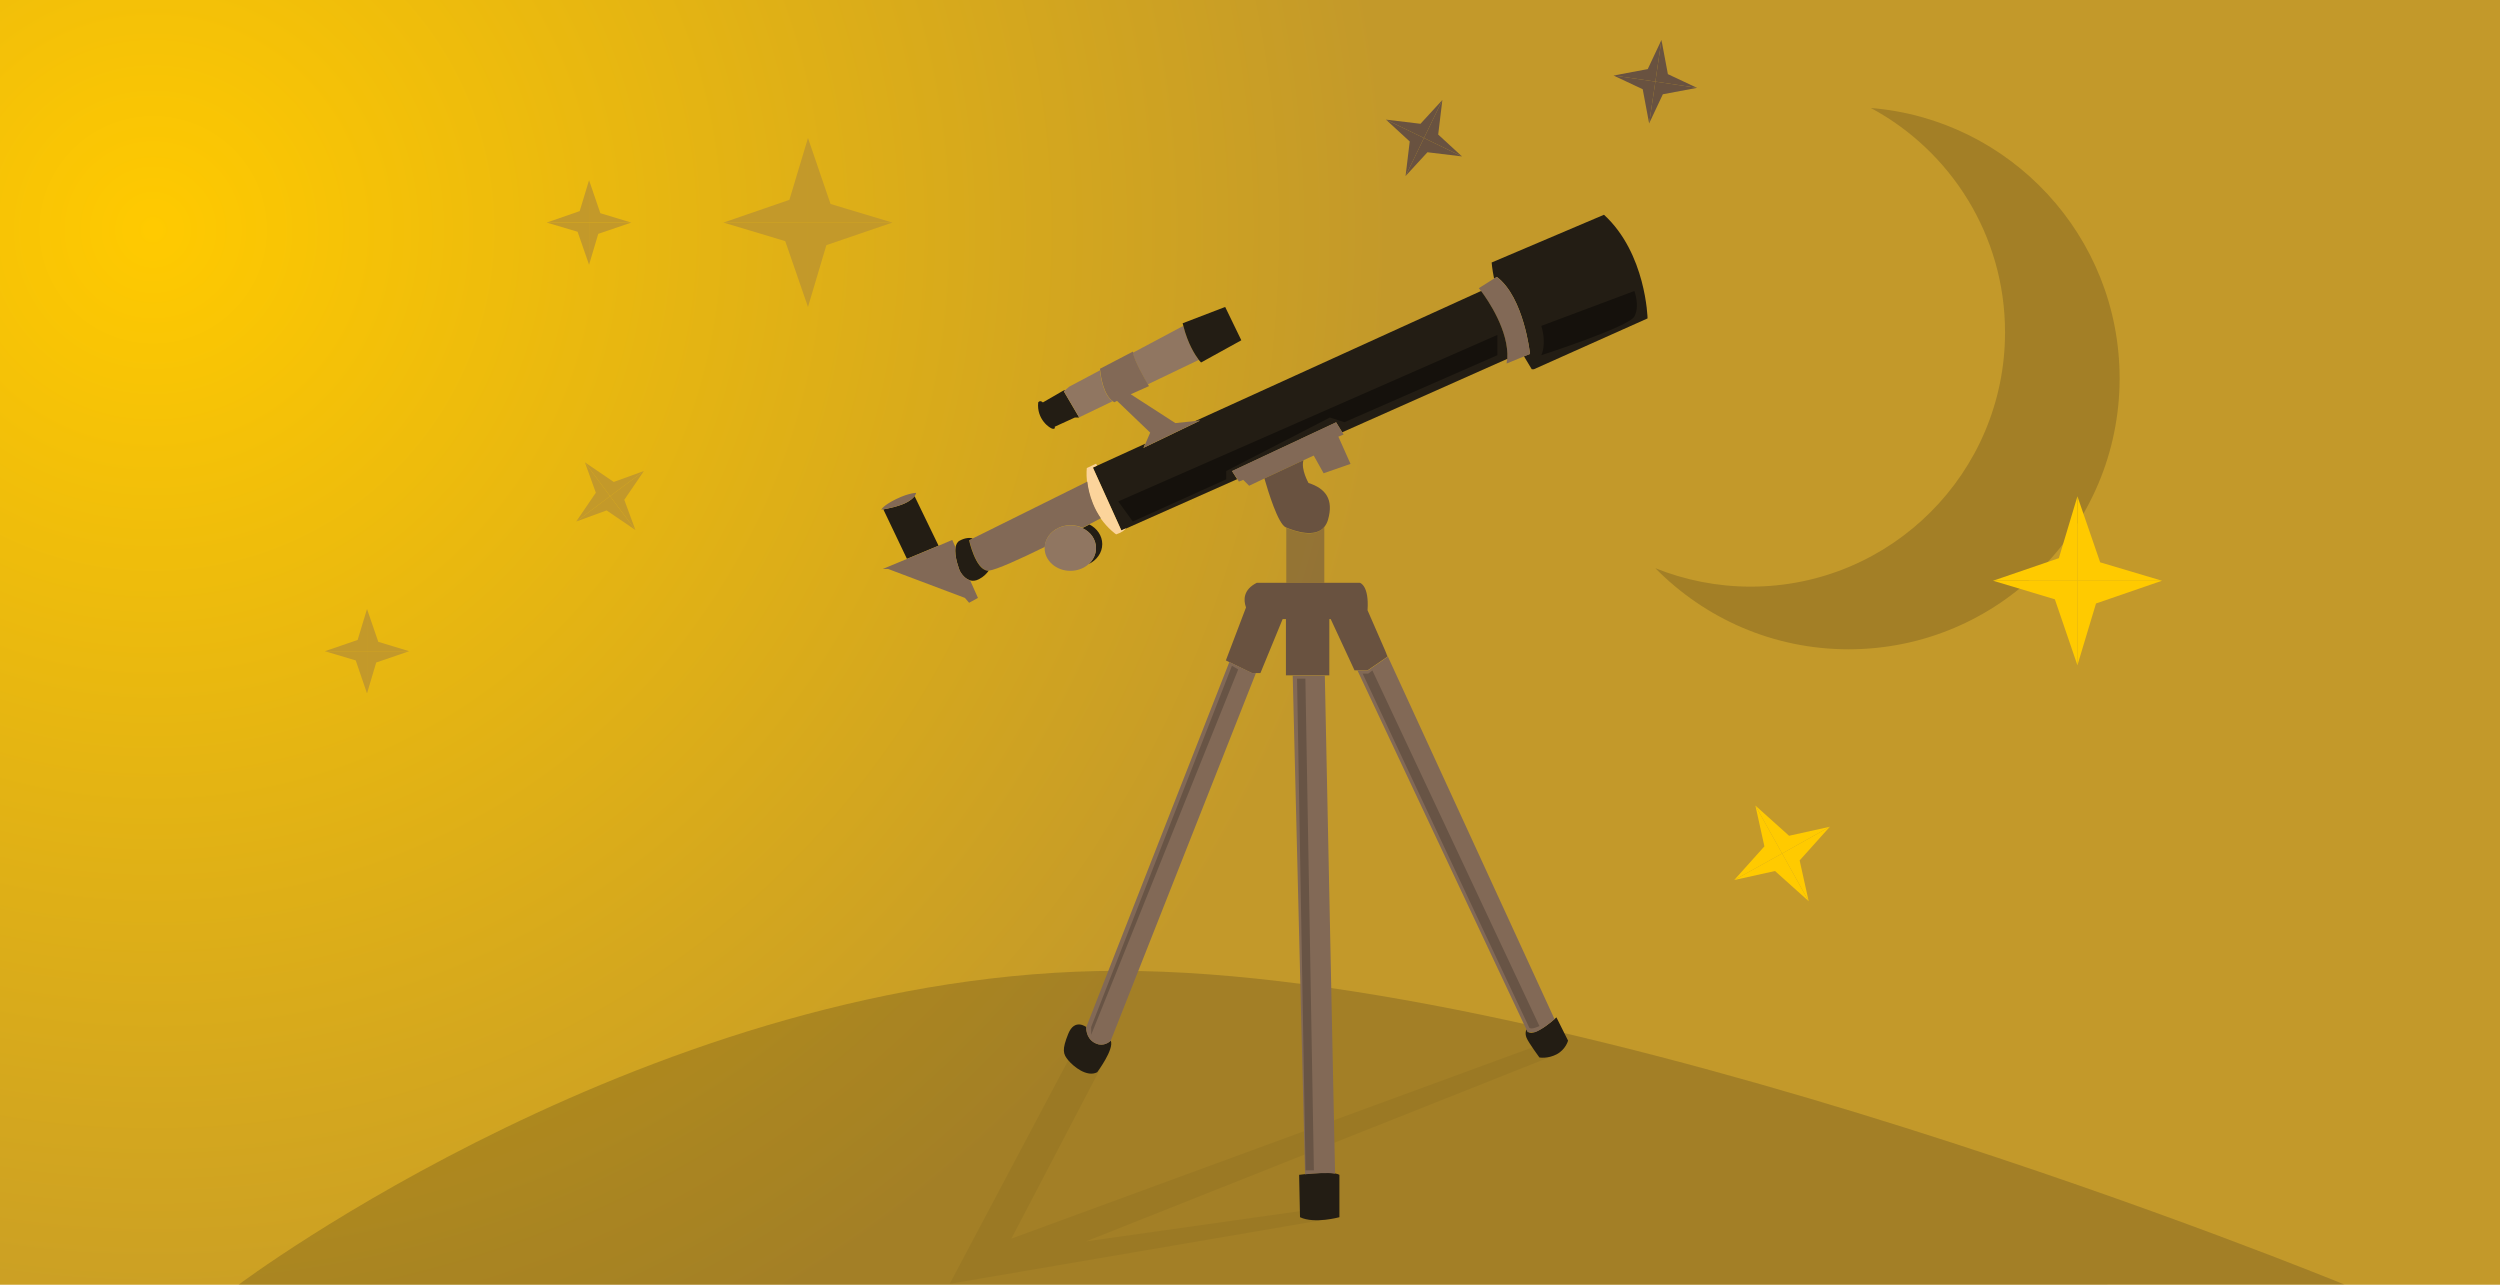 <svg version="1.1" xmlns="http://www.w3.org/2000/svg" xmlns:xlink="http://www.w3.org/1999/xlink" x="0px" y="0px"
	 viewBox="0 0 1440 740" style="enable-background:new 0 0 1440 740;" xml:space="preserve">
<style type="text/css">
	.svg-visible0{fill:url(#SVGID_1svgVis_);}
	.svg-visible1{opacity:0.2;fill:#231D14;}
	.svg-visible2{opacity:5.000000e-02;}
	.svg-visible3{fill:#C3992A;}
	.svg-visible4{fill:#FFCA00;}
	.svg-visible5{fill:#695240;}
	.svg-visible6{fill:none;}
	.svg-visible7{fill:#231D14;}
	.svg-visible8{fill:#826956;}
	.svg-visible9{fill:#FCD49B;}
	.svg-visible10{fill:#907661;}
	.svg-visible11{opacity:0.25;fill:#01015B;}
	.svg-visible12{fill:#FCEA10;}
	.svg-visible13{opacity:0.4;}
	.svg-visible14{opacity:0.2;}
</style>
<radialGradient id="SVGID_1svgVis_" cx="88.215" cy="132.342" r="714.001" gradientUnits="userSpaceOnUse">
	<stop  offset="0" style="stop-color:#FFCA00"/>
	<stop  offset="1" style="stop-color:#C3992A"/>
</radialGradient>
<rect class="svg-visible0" width="1440" height="740"/>
<path class="svg-visible1" d="M137.4,740c0,0,240.6-180.8,507-180.8s706,180.7,706,180.7L137.4,740z"/>
<polyline class="svg-visible2" points="615.3,610.7 547,739.5 771.5,701.1 759.9,696 625.7,715 896.5,607.4 886.7,601.8 582.6,713.4 
	634.9,613.4 615.3,610.7 "/>
<path class="svg-visible1" d="M1077.6,62.2c46,24.7,77.3,73.3,77.3,129.2c0,80.9-65.6,146.5-146.5,146.5c-19.4,0-37.9-3.8-54.9-10.6
	c28.3,28.8,67.7,46.7,111.3,46.7c86.2,0,156.1-69.9,156.1-156.1C1220.9,135.9,1157.8,68.7,1077.6,62.2z"/>
<g>
	<polygon class="svg-visible3" points="416.7,128.2 454.7,115.1 465.4,79.5 465.4,128.2 	"/>
	<polygon class="svg-visible3" points="465.4,79.5 478.4,117.5 514,128.2 465.4,128.2 	"/>
	<polygon class="svg-visible3" points="514,128.2 476,141.2 465.4,176.8 465.4,128.2 	"/>
	<polygon class="svg-visible3" points="465.4,176.8 452.3,138.9 416.7,128.2 465.4,128.2 	"/>
</g>
<g>
	<polygon class="svg-visible3" points="314.9,128.2 333.9,121.6 339.3,103.8 339.3,128.2 	"/>
	<polygon class="svg-visible3" points="339.3,103.8 345.8,122.8 363.6,128.2 339.3,128.2 	"/>
	<polygon class="svg-visible3" points="363.6,128.2 344.6,134.7 339.3,152.5 339.3,128.2 	"/>
	<polygon class="svg-visible3" points="339.3,152.5 332.7,133.5 314.9,128.2 339.3,128.2 	"/>
</g>
<g>
	<polygon class="svg-visible3" points="331.9,300.4 343.2,283.8 336.9,266.3 351.4,285.8 	"/>
	<polygon class="svg-visible3" points="336.9,266.3 353.5,277.6 370.9,271.3 351.4,285.8 	"/>
	<polygon class="svg-visible3" points="370.9,271.3 359.6,287.9 366,305.3 351.4,285.8 	"/>
	<polygon class="svg-visible3" points="366,305.3 349.4,294 331.9,300.4 351.4,285.8 	"/>
</g>
<g>
	<polygon class="svg-visible4" points="1148,334.5 1185.9,321.5 1196.6,285.9 1196.6,334.5 	"/>
	<polygon class="svg-visible4" points="1196.6,285.9 1209.7,323.9 1245.3,334.5 1196.6,334.5 	"/>
	<polygon class="svg-visible4" points="1245.3,334.5 1207.3,347.6 1196.6,383.2 1196.6,334.5 	"/>
	<polygon class="svg-visible4" points="1196.6,383.2 1183.6,345.2 1148,334.5 1196.6,334.5 	"/>
</g>
<g>
	<polygon class="svg-visible4" points="998.9,506.9 1016.3,487.5 1011.1,464 1026.5,491.6 	"/>
	<polygon class="svg-visible4" points="1011.1,464 1030.5,481.4 1054,476.2 1026.5,491.6 	"/>
	<polygon class="svg-visible4" points="1054,476.2 1036.6,495.6 1041.8,519.1 1026.5,491.6 	"/>
	<polygon class="svg-visible4" points="1041.8,519.1 1022.4,501.7 998.9,506.9 1026.5,491.6 	"/>
</g>
<g>
	<polygon class="svg-visible5" points="798.3,68.9 818.2,71.3 830.8,57.6 820.2,79.5 	"/>
	<polygon class="svg-visible5" points="830.8,57.6 828.4,77.5 842.1,90.1 820.2,79.5 	"/>
	<polygon class="svg-visible5" points="842.1,90.1 822.2,87.7 809.6,101.4 820.2,79.5 	"/>
	<polygon class="svg-visible5" points="809.6,101.4 812,81.5 798.3,68.9 820.2,79.5 	"/>
</g>
<g>
	<polygon class="svg-visible5" points="929.4,43.5 949.1,39.8 957,23 953.5,47 	"/>
	<polygon class="svg-visible5" points="957,23 960.7,42.7 977.5,50.6 953.5,47 	"/>
	<polygon class="svg-visible5" points="977.5,50.6 957.8,54.3 949.9,71.1 953.5,47 	"/>
	<polygon class="svg-visible5" points="949.9,71.1 946.2,51.4 929.4,43.5 953.5,47 	"/>
</g>
<g>
	<polygon class="svg-visible3" points="187.1,375.1 206,368.6 211.4,350.8 211.4,375.1 	"/>
	<polygon class="svg-visible3" points="211.4,350.8 217.9,369.7 235.7,375.1 211.4,375.1 	"/>
	<polygon class="svg-visible3" points="235.7,375.1 216.7,381.6 211.4,399.4 211.4,375.1 	"/>
	<polygon class="svg-visible3" points="211.4,399.4 204.9,380.4 187.1,375.1 211.4,375.1 	"/>
</g>
<path class="svg-visible6" d="M630.5,600.7c0.9,0.5,1.7,0.7,2.4,0.9L630.5,600.7z"/>
<path class="svg-visible6" d="M884.4,594.5h-4.2C881.1,595.3,882.6,595.1,884.4,594.5z"/>
<path class="svg-visible7" d="M881.3,203.8l-3.5,1.4c1.4,2.4,2.9,4.9,4.5,7.5h1.2l65.5-29.3c0,0-0.8-37.4-25.1-59.7l-64.7,27.5
	c0,0,0.2,3.4,1.4,9.3l1.6-1C877.8,171.2,881.3,203.8,881.3,203.8z"/>
<path class="svg-visible8" d="M862.1,159.5l-1.6,1l-8.7,5.5c0,0,0.5,0.6,1.2,1.6c4,5.3,16.2,22.9,15.1,39c-0.1,0.9-0.2,1.9-0.3,2.8l10-4.1
	l3.5-1.4C881.3,203.8,877.8,171.2,862.1,159.5z"/>
<path class="svg-visible7" d="M853.1,167.6l-164.8,75l2.9-0.3l-32.6,15.7l1-2.4l-27.6,12.6l-2.5,1.2l16.4,36.2l3-1.3l63.7-28.3l-2.9-4.6
	l59.9-28.1l3.5,5.7l95.1-42.3C869.2,190.5,857,172.8,853.1,167.6z"/>
<path class="svg-visible9" d="M645.9,305.5l-16.4-36.2l2.5-1.2c-0.4-0.6-0.7-1-0.7-1l-5.3,2.5c0,0-0.4,3,0.1,7.8c0.4,3.5,1.3,7.9,3.3,12.8
	c1.3,3.2,2.9,5.9,4.5,8.3c4.4,6.2,9,9.3,9,9.3c3.2-1,4.9-2.5,5.8-3.6L645.9,305.5z"/>
<path class="svg-visible7" d="M613.7,224.7l-0.5,0l-1.1,0.5l-11.4,6.6c-1.8-1.6-2.7,0-2.7,0c-1,9.7,6.7,15,8.4,15.2c1.7,0.2,1.1-1.2,1.1-1.2
	l11.6-5.3h2.5l-8.8-15L613.7,224.7z"/>
<path class="svg-visible10" d="M690.5,207.3c-2.1-2.7-6.3-9.2-8.9-19.6l-29.1,15.5c0.7,4.4,6.8,15.1,8.6,18.2L690.5,207.3z"/>
<path class="svg-visible8" d="M658.7,257.9l32.6-15.7l-2.9,0.3l-11.4,1.2l-25.7-16.6l10.5-4.7c0,0-0.2-0.3-0.5-0.9c-1.8-3.1-8-13.8-8.6-18.2
	c0-0.3-0.1-0.6-0.1-0.8l-19,9.9c0,0,0,0.4,0.1,1c0.4,3.4,1.9,14.1,7.4,17.8c0.3,0.2,0.5,0.4,0.8,0.5l1.5-0.8l19.1,18.3l-2.7,6.3
	L658.7,257.9z"/>
<path class="svg-visible7" d="M705.7,176.8l-24.5,9.4c0.1,0.5,0.3,1,0.4,1.5c2.6,10.4,6.8,16.8,8.9,19.6c0.8,1,1.3,1.5,1.3,1.5L715,196
	L705.7,176.8z"/>
<path class="svg-visible10" d="M633.6,213.3l-17.7,9.4l-2.2,1.9l-0.9,0.8l8.8,15l0.8-0.4l18.5-8.9C635.5,227.5,633.9,216.7,633.6,213.3z"/>
<polygon class="svg-visible8" points="770.9,251.5 773.9,250.3 773.1,248.9 769.6,243.2 709.6,271.3 712.6,275.8 713.6,277.4 716.1,276.4 
	719.5,279.8 728.3,275.6 750.8,265.1 756.7,262.4 762.4,272.6 777.9,267.2 "/>
<path class="svg-visible11" d="M762.8,303.5c-5.3,6.7-16.9,2.6-21.9,0.5v31.7h21.9V303.5z"/>
<path class="svg-visible5" d="M753.7,278.2c0,0-4.5-7.9-2.9-13.1l-22.5,10.5c2,6.9,7.8,26.3,12.4,28.2c0.1,0,0.2,0.1,0.3,0.1
	c5,2.1,16.6,6.1,21.9-0.5c0.8-1,1.5-2.3,2-3.9C768.4,287.5,763.4,281.3,753.7,278.2z"/>
<path class="svg-visible7" d="M631.3,315.7c0,3.6-1.6,6.8-4.2,9.2c4.6-2.2,7.8-6.5,7.8-11.5c0-4.8-3-9.1-7.4-11.3c-1.3,0.7-2.6,1.4-4.1,2.1
	C628.1,306.3,631.3,310.6,631.3,315.7z"/>
<path class="svg-visible8" d="M634.1,298.5c-1.6-2.3-3.2-5.1-4.5-8.3c-2-4.9-2.9-9.3-3.3-12.8l-65.9,32.7l-2.1,1.1c0,0,3.7,16.6,10.5,17.5
	c0.2,0,0.4,0,0.7,0c4.2-0.4,18.1-6.7,32.3-13.7c0.3-4.7,3.3-8.8,7.8-10.9c0,0,0,0,0,0c2.1-1,4.5-1.6,7-1.6c2.5,0,4.8,0.5,6.9,1.5
	c1.4-0.7,2.8-1.4,4.1-2.1l0,0C630.1,300.6,632.3,299.4,634.1,298.5z M625.9,301.3c0.5,0.2,1,0.4,1.5,0.7
	C626.9,301.7,626.4,301.5,625.9,301.3z"/>
<path class="svg-visible10" d="M623.4,304.1c-2.1-1-4.4-1.5-6.9-1.5c-2.5,0-4.9,0.6-7,1.6c-4.4,2.1-7.5,6.2-7.8,10.9c0,0.2,0,0.4,0,0.6
	c0,7.2,6.6,13.1,14.8,13.1c4.2,0,7.9-1.5,10.6-3.9c2.6-2.4,4.2-5.6,4.2-9.2C631.3,310.6,628.1,306.3,623.4,304.1z"/>
<path class="svg-visible5" d="M798,375.1L798,375.1l-10.3-23.6c1-14.4-4.4-15.8-4.4-15.8h-20.6h-21.9h-16.9c-7.7,3.9-7.8,9.7-6.2,14.2
	l-11.6,30.5l1.8,0.9l13.2,6.4h2.1h2.8l12.8-31.1h1.9v32.4h3.7h18.5h2.8v-32.4h0.8l-0.8-1.8v0l0.8,1.8l13.7,29.5h1.5h6l11.5-7.9
	L798,375.1z"/>
<path class="svg-visible7" d="M896.5,586c0,0-0.4,0.4-1,0.9c-2.1,1.9-7.2,6-11.1,7.5c-1.7,0.7-3.3,0.8-4.2,0h-0.2l-0.2-0.5
	c-0.2-0.3-0.4-0.6-0.5-1c0,0-1.2,2,0,4.9c1.2,2.9,7.4,11.3,7.4,11.3s4.6,0.9,9.9-1.8c5.3-2.8,6.6-7.9,6.6-7.9L896.5,586z"/>
<path class="svg-visible12" d="M880.1,594.5c-0.2-0.1-0.3-0.3-0.4-0.5l0.2,0.5H880.1z"/>
<path class="svg-visible7" d="M769,675.9c-4.4-0.7-12.6-0.1-17.3,0.4c-2.1,0.2-3.4,0.4-3.4,0.4l0.5,24.4c8.3,4,22.7,0,22.7,0v-24.4
	C771,676.4,770.1,676.1,769,675.9z"/>
<path class="svg-visible7" d="M639.8,599.4L639.8,599.4c0,0-2.8,3-6.9,2.2c-0.8-0.2-1.6-0.4-2.4-0.9c-5.4-3-4.8-9.1-4.8-9.1v0
	c0,0-6.7-5.3-10.4,3.9c-3.7,9.2-3,11.6,0,15.2c3,3.6,10.8,10,16.7,6.9C632,617.5,641.9,604.4,639.8,599.4z"/>
<path class="svg-visible7" d="M568.7,328.7c-6.9-0.9-10.5-17.5-10.5-17.5l2.1-1.1c-1.6-0.4-4.1-0.5-7.5,1.3c-1.4,0.7-2.1,2.2-2.4,3.9
	c-0.9,5.3,2.4,13.4,2.4,13.4s2.1,4.5,6,5.6c1.5,0.4,3.2,0.3,5.1-0.7c2.7-1.4,4.4-3.2,5.6-4.9C569.1,328.8,568.9,328.8,568.7,328.7z"
	/>
<path class="svg-visible7" d="M526.8,285.8c-0.7,0.9-1.9,2.1-4.2,3.4c-4,2.3-11,3.7-13.8,4.2l13.6,28.5l18.2-7.6L526.8,285.8z"/>
<path class="svg-visible8" d="M558.8,334.3c-3.8-1.1-6-5.6-6-5.6s-3.3-8.1-2.4-13.4l-1.9-4.3l-7.8,3.3l-18.2,7.6l-14,5.8h3l44.3,16.7l2.4,2.8
	l5.1-2.8L558.8,334.3z"/>
<path class="svg-visible8" d="M525.9,284.1c-0.2,0-0.4,0.1-0.6,0.1c-1.9,0.4-4.9,1.2-9.2,3.3c-7.7,3.8-8.5,6.1-8.5,6.1s0.4-0.1,1.2-0.2
	c2.8-0.5,9.8-1.9,13.8-4.2c2.3-1.3,3.5-2.5,4.2-3.4c0.8-1.2,0.9-1.9,0.9-1.9S527.1,283.9,525.9,284.1z"/>
<path class="svg-visible8" d="M880.1,594.5h4.2c3.9-1.5,9-5.6,11.1-7.5L798,375.1l1.4,3.2l-11.5,7.9h-6L879.7,594
	C879.8,594.2,880,594.3,880.1,594.5z"/>
<path class="svg-visible8" d="M708.1,381.3l-82.4,210.3c0,0-0.5,6.2,4.8,9.1l0,0l2.4,0.9c4.1,0.8,6.9-2.2,6.9-2.2l83.6-211.7h-2.1
	L708.1,381.3z"/>
<path class="svg-visible8" d="M751.7,676.4c4.6-0.5,12.9-1.1,17.3-0.4l-5.9-286.8h-18.5L751.7,676.4z"/>
<path class="svg-visible13" d="M887.8,204.6c0,0,3.2-6.1,0-16.9l53.6-20.1c0,0,3.3,8.7,0,14.7C938.2,188.3,887.8,204.6,887.8,204.6z"/>
<polygon class="svg-visible13" points="862.5,204.6 774.4,243.2 766,240.5 706.3,271.3 706.3,276.1 652.5,300.4 644.1,288.8 862.5,192.9 "/>
<polygon class="svg-visible14" points="709.6,383.5 713.2,385.6 628.5,596.1 628.5,591.6 "/>
<polygon class="svg-visible14" points="747.1,390.9 751.9,390.9 756.8,674.1 752,674.1 "/>
<path class="svg-visible14" d="M784.9,388h3.2l2.4-1.8L886.7,591c0,0-5,2.5-5.9,0.8C879.9,590.1,784.9,388,784.9,388z"/>
</svg>
